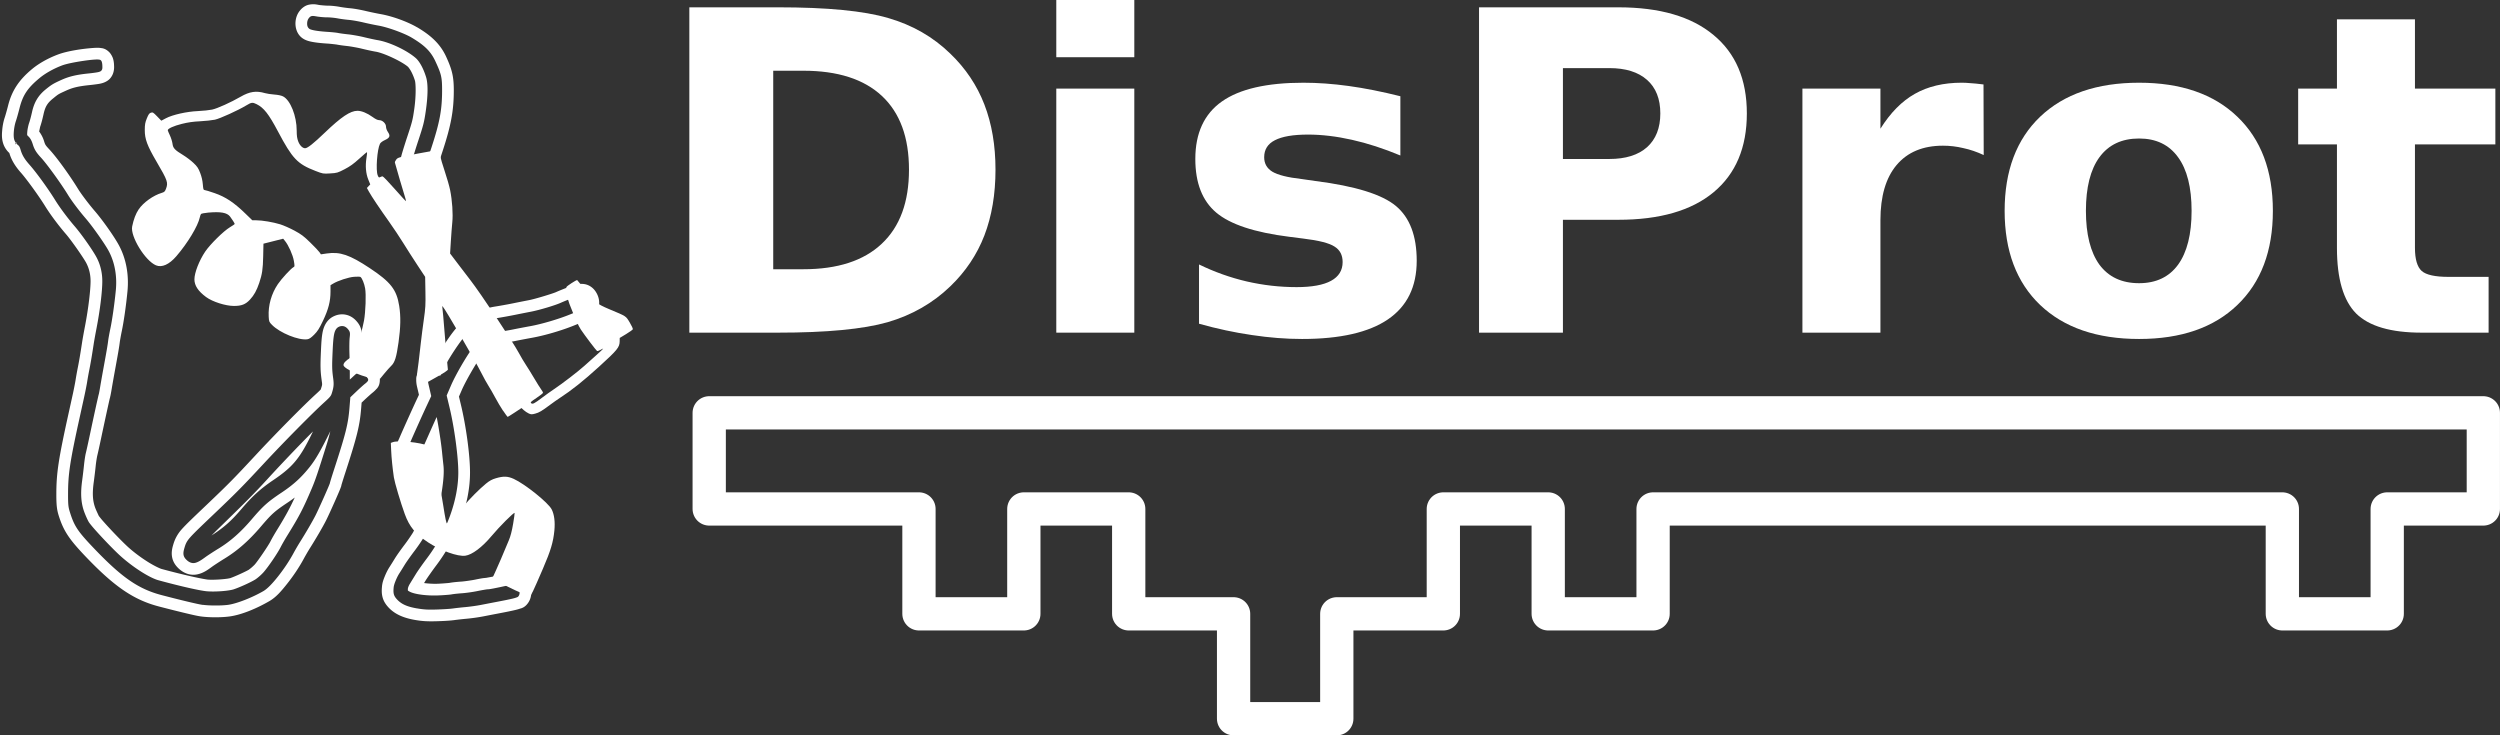 <?xml version="1.0" encoding="UTF-8" standalone="no"?>
<svg
   xmlns:osb="http://www.openswatchbook.org/uri/2009/osb"
   xmlns:dc="http://purl.org/dc/elements/1.1/"
   xmlns:cc="http://creativecommons.org/ns#"
   xmlns:rdf="http://www.w3.org/1999/02/22-rdf-syntax-ns#"
   xmlns:svg="http://www.w3.org/2000/svg"
   xmlns="http://www.w3.org/2000/svg"
   xmlns:xlink="http://www.w3.org/1999/xlink"
   id="svg3420"
   version="1.1"
   viewBox="0 0 110.584 32.528"
   height="32.528mm"
   width="110.584mm">
  <rect x="0" y="0" width="110.584" height="32.528" fill="#333333" stroke="none"/>
  <defs
     id="defs3414">
    <linearGradient
       gradientTransform="matrix(0.015,0,0,0.015,250.5,228.768)"
       osb:paint="solid"
       id="linearGradient2430">
      <stop
         id="stop2428"
         offset="0"
         style="stop-color:#ffffff;stop-opacity:1;" />
    </linearGradient>
    <linearGradient
       gradientUnits="userSpaceOnUse"
       y2="1301.484"
       x2="927.429"
       y1="1301.484"
       x1="644.141"
       id="linearGradient2432"
       xlink:href="#linearGradient2430" />
    <linearGradient
       y2="1301.484"
       x2="927.429"
       y1="1301.484"
       x1="644.141"
       gradientUnits="userSpaceOnUse"
       id="linearGradient4033"
       xlink:href="#linearGradient2430" />
    <linearGradient
       y2="1301.484"
       x2="927.429"
       y1="1301.484"
       x1="644.141"
       gradientUnits="userSpaceOnUse"
       id="linearGradient4035"
       xlink:href="#linearGradient2430" />
    <linearGradient
       y2="1301.484"
       x2="927.429"
       y1="1301.484"
       x1="644.141"
       gradientUnits="userSpaceOnUse"
       id="linearGradient4037"
       xlink:href="#linearGradient2430" />
    <linearGradient
       y2="1301.484"
       x2="927.429"
       y1="1301.484"
       x1="644.141"
       gradientUnits="userSpaceOnUse"
       id="linearGradient4039"
       xlink:href="#linearGradient2430" />
    <linearGradient
       y2="1301.484"
       x2="927.429"
       y1="1301.484"
       x1="644.141"
       gradientUnits="userSpaceOnUse"
       id="linearGradient4041"
       xlink:href="#linearGradient2430" />
    <linearGradient
       y2="1301.484"
       x2="927.429"
       y1="1301.484"
       x1="644.141"
       gradientUnits="userSpaceOnUse"
       id="linearGradient4043"
       xlink:href="#linearGradient2430" />
    <linearGradient
       y2="1301.484"
       x2="927.429"
       y1="1301.484"
       x1="644.141"
       gradientUnits="userSpaceOnUse"
       id="linearGradient4045"
       xlink:href="#linearGradient2430" />
  </defs>
  <g
     transform="translate(-46.761,-112.159)"
     id="layer1">
    <path
       style="fill:none;stroke:url(#linearGradient2430);stroke-width:1.472;stroke-linecap:butt;stroke-linejoin:round;stroke-miterlimit:4;stroke-dasharray:none;stroke-opacity:1"
       d="m 78.132,130.42 v 4.252 h 9.278 v 4.639 l 4.639,-5e-5 v -4.639 h 4.639 v 4.639 h 4.639 v 4.639 h 4.565 v -4.639 h 4.713 v -4.639 h 4.639 v 4.639 h 4.639 v -4.639 h 27.834 v 4.639 h 4.639 v -4.639 h 4.252 v -4.252 z"
       id="path2154-97" />
    <g
       id="text4136-3-2-7-42-4-8-91-36"
       style="font-style:normal;font-weight:normal;font-size:12px;line-height:0%;font-family:sans-serif;text-align:start;letter-spacing:0px;word-spacing:0px;text-anchor:start;fill:url(#linearGradient2432);fill-opacity:1;stroke:none;stroke-width:2.5;stroke-linecap:butt;stroke-linejoin:miter;stroke-miterlimit:4;stroke-dasharray:none;stroke-opacity:1"
       aria-label="DisProt"
       transform="matrix(0.282,0,0,0.282,-104.395,-247.504)">
      <path
         id="path1804"
         style="font-style:normal;font-variant:normal;font-weight:bold;font-stretch:normal;font-size:70.002px;line-height:1.25;font-family:'DejaVu Sans';-inkscape-font-specification:'DejaVu Sans Bold';fill:url(#linearGradient4033);fill-opacity:1;stroke:none;stroke-width:2.5;stroke-miterlimit:4;stroke-dasharray:none;stroke-opacity:1"
         d="m 657.3,1286.495 v 31.138 h 4.717 q 8.067,0 12.305,-3.999 4.273,-3.999 4.273,-11.621 0,-7.588 -4.238,-11.553 -4.238,-3.965 -12.339,-3.965 z m -13.159,-9.947 h 13.877 q 11.621,0 17.295,1.675 5.708,1.641 9.776,5.606 3.589,3.452 5.332,7.964 1.743,4.512 1.743,10.22 0,5.777 -1.743,10.322 -1.743,4.512 -5.332,7.964 -4.102,3.965 -9.844,5.64 -5.742,1.641 -17.227,1.641 H 644.141 Z" />
      <path
         id="path1806"
         style="font-style:normal;font-variant:normal;font-weight:bold;font-stretch:normal;font-size:70.002px;line-height:1.25;font-family:'DejaVu Sans';-inkscape-font-specification:'DejaVu Sans Bold';fill:url(#linearGradient4035);fill-opacity:1;stroke:none;stroke-width:2.5;stroke-miterlimit:4;stroke-dasharray:none;stroke-opacity:1"
         d="m 701.701,1289.298 h 12.237 v 38.282 h -12.237 z m 0,-14.903 h 12.237 v 9.981 h -12.237 z" />
      <path
         id="path1808"
         style="font-style:normal;font-variant:normal;font-weight:bold;font-stretch:normal;font-size:70.002px;line-height:1.25;font-family:'DejaVu Sans';-inkscape-font-specification:'DejaVu Sans Bold';fill:url(#linearGradient4037);fill-opacity:1;stroke:none;stroke-width:2.5;stroke-miterlimit:4;stroke-dasharray:none;stroke-opacity:1"
         d="m 755.672,1290.495 v 9.297 q -3.931,-1.641 -7.588,-2.461 -3.657,-0.82 -6.904,-0.82 -3.486,0 -5.195,0.889 -1.675,0.855 -1.675,2.666 0,1.47 1.265,2.256 1.299,0.786 4.614,1.162 l 2.153,0.308 q 9.4,1.196 12.647,3.931 3.247,2.734 3.247,8.579 0,6.118 -4.512,9.194 -4.512,3.076 -13.467,3.076 -3.794,0 -7.862,-0.615 -4.033,-0.581 -8.306,-1.777 v -9.297 q 3.657,1.777 7.486,2.666 3.862,0.889 7.827,0.889 3.589,0 5.401,-0.991 1.812,-0.991 1.812,-2.939 0,-1.641 -1.265,-2.427 -1.23,-0.82 -4.956,-1.265 l -2.153,-0.274 q -8.169,-1.025 -11.45,-3.794 -3.281,-2.769 -3.281,-8.408 0,-6.084 4.17,-9.024 4.17,-2.939 12.784,-2.939 3.384,0 7.11,0.513 3.726,0.513 8.101,1.607 z" />
      <path
         id="path1810"
         style="font-style:normal;font-variant:normal;font-weight:bold;font-stretch:normal;font-size:70.002px;line-height:1.25;font-family:'DejaVu Sans';-inkscape-font-specification:'DejaVu Sans Bold';fill:url(#linearGradient4039);fill-opacity:1;stroke:none;stroke-width:2.5;stroke-miterlimit:4;stroke-dasharray:none;stroke-opacity:1"
         d="m 768.011,1276.549 h 21.841 q 9.741,0 14.937,4.341 5.23,4.307 5.23,12.305 0,8.032 -5.23,12.373 -5.195,4.307 -14.937,4.307 h -8.682 v 17.706 H 768.011 Z m 13.159,9.536 v 14.253 h 7.28 q 3.828,0 5.913,-1.846 2.085,-1.88 2.085,-5.298 0,-3.418 -2.085,-5.264 -2.085,-1.846 -5.913,-1.846 z" />
      <path
         id="path1812"
         style="font-style:normal;font-variant:normal;font-weight:bold;font-stretch:normal;font-size:70.002px;line-height:1.25;font-family:'DejaVu Sans';-inkscape-font-specification:'DejaVu Sans Bold';fill:url(#linearGradient4041);fill-opacity:1;stroke:none;stroke-width:2.5;stroke-miterlimit:4;stroke-dasharray:none;stroke-opacity:1"
         d="m 847.173,1299.723 q -1.606,-0.752 -3.213,-1.094 -1.572,-0.376 -3.179,-0.376 -4.717,0 -7.28,3.042 -2.529,3.008 -2.529,8.648 v 17.637 h -12.237 v -38.282 h 12.237 v 6.289 q 2.358,-3.76 5.401,-5.469 3.076,-1.743 7.349,-1.743 0.615,0 1.333,0.068 0.718,0.034 2.085,0.205 z" />
      <path
         id="path1814"
         style="font-style:normal;font-variant:normal;font-weight:bold;font-stretch:normal;font-size:70.002px;line-height:1.25;font-family:'DejaVu Sans';-inkscape-font-specification:'DejaVu Sans Bold';fill:url(#linearGradient4043);fill-opacity:1;stroke:none;stroke-width:2.5;stroke-miterlimit:4;stroke-dasharray:none;stroke-opacity:1"
         d="m 871.544,1297.126 q -4.067,0 -6.221,2.939 -2.119,2.905 -2.119,8.408 0,5.503 2.119,8.443 2.153,2.905 6.221,2.905 3.999,0 6.118,-2.905 2.119,-2.939 2.119,-8.443 0,-5.503 -2.119,-8.408 -2.119,-2.939 -6.118,-2.939 z m 0,-8.75 q 9.878,0 15.415,5.332 5.571,5.332 5.571,14.766 0,9.434 -5.571,14.766 -5.537,5.332 -15.415,5.332 -9.912,0 -15.518,-5.332 -5.571,-5.332 -5.571,-14.766 0,-9.434 5.571,-14.766 5.606,-5.332 15.518,-5.332 z" />
      <path
         id="path1816"
         style="font-style:normal;font-variant:normal;font-weight:bold;font-stretch:normal;font-size:70.002px;line-height:1.25;font-family:'DejaVu Sans';-inkscape-font-specification:'DejaVu Sans Bold';fill:url(#linearGradient4045);fill-opacity:1;stroke:none;stroke-width:2.5;stroke-miterlimit:4;stroke-dasharray:none;stroke-opacity:1"
         d="m 914.816,1278.429 v 10.869 h 12.613 v 8.75 h -12.613 v 16.236 q 0,2.666 1.06,3.623 1.06,0.923 4.204,0.923 h 6.289 v 8.75 h -10.493 q -7.246,0 -10.288,-3.008 -3.008,-3.042 -3.008,-10.288 v -16.236 h -6.084 v -8.75 h 6.084 v -10.869 z" />
    </g>
    <g
       transform="translate(-7.799,-7.379)"
       id="g3321">
      <path
         style="fill:url(#linearGradient2430);stroke:none;stroke-width:0.756;stroke-miterlimit:4;stroke-dasharray:none"
         d="m 258.195,451.797 c -0.143,-7.1e-4 -0.296,0.008 -0.455,0.027 -0.492,0.061 -0.865,0.203 -1.279,0.521 -0.299,0.229 -0.51,0.506 -0.529,0.529 -0.54,0.667 -0.704,1.446 -0.725,2.02 -0.018,0.502 0.072,1.53 0.84,2.297 0.513,0.513 1.193,0.699 1.285,0.727 0.303,0.091 0.603,0.152 0.92,0.205 0.64,0.107 1.399,0.183 2.287,0.238 0.278,0.017 0.637,0.054 0.922,0.086 0.142,0.016 0.267,0.03 0.355,0.041 0.044,0.006 0.081,0.011 0.104,0.014 0.023,0.003 0.18,0.038 -0.039,-0.01 a 1.101,1.101 0 0 0 0.148,0.021 c 0.525,0.104 1.159,0.187 1.838,0.26 0.493,0.053 1.738,0.274 2.344,0.424 0.815,0.201 1.79,0.416 2.402,0.518 1.374,0.228 4.386,1.654 5.393,2.539 -9e-4,-8e-4 0.255,0.295 0.482,0.709 0.227,0.414 0.47,0.965 0.662,1.59 0.113,0.366 0.24,2.295 -0.127,4.82 -0.261,1.795 -0.326,2.035 -1.172,4.588 -0.27,0.815 -0.513,1.585 -0.695,2.186 -0.091,0.3 -0.168,0.556 -0.227,0.771 -0.029,0.105 -0.054,0.206 -0.078,0.312 0.044,-0.191 -0.078,0.244 -0.078,0.625 0,0.745 0.26,1.438 0.68,1.922 0.42,0.483 0.943,0.756 1.426,0.934 0.276,0.101 0.983,0.345 1.801,0.152 0.905,-0.213 1.462,-0.809 1.795,-1.322 0.556,-0.858 0.805,-1.746 1.291,-3.227 1.401,-4.271 1.867,-6.755 1.869,-10.129 0.002,-2.264 -0.271,-3.466 -1.299,-5.68 -0.924,-1.991 -2.397,-3.425 -4.742,-4.82 a 1.101,1.101 0 0 0 -0.115,-0.059 c -1.661,-0.964 -4.211,-1.868 -6.1,-2.193 -0.488,-0.084 -1.653,-0.325 -2.391,-0.5 -0.901,-0.213 -1.955,-0.41 -2.742,-0.477 -0.401,-0.034 -1.275,-0.153 -1.611,-0.217 -0.676,-0.129 -1.464,-0.209 -2.15,-0.209 -0.218,0 -1.075,-0.071 -1.32,-0.111 -0.173,-0.029 -0.335,-0.067 -0.572,-0.098 -0.119,-0.015 -0.253,-0.025 -0.396,-0.025 z m -0.215,1.963 c 0.235,-0.029 0.452,0.019 0.867,0.088 0.44,0.073 1.204,0.135 1.635,0.135 0.499,0 1.271,0.077 1.789,0.176 0.465,0.089 1.299,0.201 1.811,0.244 0.572,0.048 1.645,0.238 2.457,0.43 0.786,0.186 1.927,0.425 2.508,0.525 1.53,0.264 4.295,1.26 5.549,2.006 2.183,1.3 3.204,2.311 3.971,3.963 0.995,2.143 1.117,2.683 1.115,4.857 -0.002,3.21 -0.398,5.332 -1.771,9.521 -0.487,1.484 -0.759,2.292 -1.072,2.775 -0.156,0.242 -0.358,0.424 -0.605,0.482 -0.248,0.058 -0.467,-0.006 -0.68,-0.084 -0.455,-0.167 -0.826,-0.53 -0.826,-1.023 0,-0.102 0.013,-0.125 0.027,-0.189 0.015,-0.064 0.035,-0.14 0.06,-0.232 0.05,-0.185 0.121,-0.429 0.209,-0.719 0.175,-0.579 0.414,-1.34 0.68,-2.141 0.851,-2.569 0.984,-3.089 1.25,-4.92 0.388,-2.667 0.388,-4.615 0.062,-5.676 -0.458,-1.491 -1.116,-2.658 -1.723,-3.191 -1.476,-1.297 -4.388,-2.671 -6.359,-2.998 -0.487,-0.081 -1.482,-0.296 -2.252,-0.486 -0.74,-0.183 -1.941,-0.401 -2.607,-0.473 -0.703,-0.075 -1.465,-0.175 -1.781,-0.244 -0.197,-0.043 -0.982,-0.132 -1.633,-0.172 -0.843,-0.052 -1.553,-0.125 -2.09,-0.215 -0.268,-0.045 -0.492,-0.093 -0.676,-0.148 -0.184,-0.056 -0.324,-0.095 -0.467,-0.238 -0.238,-0.238 -0.283,-0.55 -0.271,-0.852 0.011,-0.301 0.089,-0.608 0.291,-0.857 0.056,-0.07 0.114,-0.142 0.203,-0.211 0.089,-0.069 0.213,-0.118 0.33,-0.133 z m -35.682,5.309 c -0.287,-0.011 -0.56,0.003 -0.844,0.023 -1.691,0.12 -4.252,0.476 -5.881,1.088 -1.593,0.598 -3.153,1.451 -4.354,2.451 -2.177,1.813 -3.363,3.606 -3.986,6.105 -0.169,0.676 -0.461,1.691 -0.537,1.914 -0.243,0.713 -0.377,1.455 -0.439,2.162 -0.057,0.651 -0.107,1.409 0.172,2.254 0.187,0.565 0.531,1.118 1.018,1.562 0.351,1.192 0.982,2.212 1.945,3.299 0.898,1.012 2.947,3.816 4.025,5.561 0.875,1.416 2.21,3.2 3.473,4.666 0.958,1.112 2.933,3.962 3.381,4.801 0.474,0.888 0.735,1.925 0.736,3.051 9.3e-4,1.439 -0.352,4.525 -0.92,7.471 -0.196,1.015 -0.406,2.172 -0.492,2.738 -0.285,1.882 -0.498,3.136 -0.705,4.164 -0.135,0.672 -0.3,1.584 -0.387,2.152 -0.052,0.341 -0.282,1.535 -0.469,2.383 -0.197,0.893 -0.513,2.33 -0.703,3.189 -1.675,7.587 -2.034,9.934 -2.039,13.432 -0.003,1.793 0.086,2.621 0.383,3.574 0.792,2.541 1.708,3.951 4.531,6.904 4.72,4.937 7.946,7.197 12.207,8.307 a 1.101,1.101 0 0 0 0.002,0 c 1.676,0.436 3.196,0.819 4.398,1.105 1.197,0.286 2.002,0.474 2.613,0.557 1.387,0.188 3.347,0.189 4.742,0.008 2.032,-0.264 4.585,-1.349 6.664,-2.553 1.176,-0.681 2.057,-1.737 3.02,-2.953 0.983,-1.242 1.965,-2.692 2.727,-4.105 0.264,-0.49 0.78,-1.378 1.041,-1.791 0.971,-1.538 2.13,-3.513 2.688,-4.619 0.342,-0.68 0.918,-1.946 1.443,-3.129 0.263,-0.592 0.508,-1.152 0.693,-1.588 0.092,-0.217 0.169,-0.402 0.232,-0.562 0.031,-0.079 0.062,-0.157 0.092,-0.242 0.012,-0.035 0.035,-0.103 0.057,-0.18 -0.057,0.204 -0.006,0.067 0.039,-0.119 0.006,-0.026 0.003,-0.049 0.008,-0.074 0.004,-0.015 0.004,-0.015 0.01,-0.035 0.029,-0.101 0.078,-0.268 0.141,-0.471 0.125,-0.405 0.302,-0.963 0.496,-1.559 1.982,-6.089 2.425,-7.892 2.656,-10.811 l 0.072,-0.904 0.43,-0.41 0.008,-0.006 c 0.272,-0.259 0.595,-0.553 0.855,-0.785 0.13,-0.116 0.245,-0.216 0.328,-0.289 0.083,-0.073 0.232,-0.187 0.102,-0.088 0.188,-0.143 0.368,-0.297 0.537,-0.469 0.074,-0.075 0.187,-0.195 0.299,-0.346 -0.178,0.24 0.04,0.034 0.221,-0.277 0.181,-0.311 0.247,-0.656 0.264,-1.061 a 1.101,1.101 0 0 0 0,-0.004 c 0.012,-0.298 -0.021,-0.571 -0.098,-0.805 -0.076,-0.234 -0.19,-0.419 -0.15,-0.34 -0.076,-0.153 -0.165,-0.287 -0.205,-0.344 -0.101,-0.144 -0.203,-0.26 -0.277,-0.344 -0.165,-0.185 -0.345,-0.361 -0.539,-0.535 -0.052,-0.046 -0.267,-0.277 -0.623,-0.508 -0.353,-0.23 -0.657,-0.306 -1.018,-0.365 -0.061,-0.01 -0.13,-0.008 -0.193,-0.016 -0.007,-0.43 -0.011,-0.886 -0.023,-1.258 -0.015,-0.446 -0.015,-0.988 -0.008,-1.443 0.007,-0.455 0.032,-0.895 0.031,-0.887 0.041,-0.369 0.125,-0.837 0.016,-1.449 -0.139,-0.773 -0.551,-1.267 -0.762,-1.518 -0.407,-0.484 -1.001,-0.945 -1.795,-1.121 -0.816,-0.181 -1.576,-0.004 -2.186,0.322 -1.031,0.552 -1.512,1.558 -1.711,2.521 -0.175,0.846 -0.23,1.802 -0.295,3.256 -0.11,2.454 -0.09,3.28 0.107,4.719 0.13,0.949 0.148,0.741 -0.139,1.658 -0.011,0.01 -0.243,0.259 -0.697,0.672 -2.155,1.957 -6.926,6.794 -10.201,10.32 -3.538,3.809 -4.453,4.739 -7.908,8.031 -2.419,2.305 -3.617,3.432 -4.398,4.307 -0.832,0.932 -1.196,1.828 -1.396,2.5 -0.166,0.557 -0.368,1.281 -0.213,2.137 0.174,0.958 0.746,1.607 1.221,2.023 0.731,0.642 1.791,1.128 3.033,0.855 0.998,-0.219 1.706,-0.743 2.479,-1.309 0.211,-0.154 1.253,-0.843 1.996,-1.297 2.22,-1.355 4.108,-3.031 6.084,-5.35 1.838,-2.157 2.291,-2.561 4.586,-4.09 0.382,-0.254 0.732,-0.512 1.08,-0.771 -0.773,1.664 -1.493,3.032 -2.865,5.25 -0.443,0.716 -0.935,1.558 -1.217,2.117 -0.348,0.69 -2.077,3.232 -2.6,3.82 -0.093,0.105 -0.337,0.335 -0.553,0.521 -0.216,0.187 -0.518,0.398 -0.396,0.324 -0.512,0.309 -2.391,1.173 -3.17,1.434 0.051,-0.017 -0.199,0.046 -0.486,0.086 -0.287,0.04 -0.655,0.08 -1.047,0.111 -0.783,0.062 -1.683,0.084 -2.197,0.037 -0.286,-0.026 -1.408,-0.231 -2.803,-0.547 -1.394,-0.316 -3.13,-0.744 -4.914,-1.232 -0.291,-0.08 -1.259,-0.535 -2.285,-1.18 -1.026,-0.645 -2.183,-1.485 -3.17,-2.361 -0.631,-0.56 -1.889,-1.826 -2.969,-2.98 -0.54,-0.578 -1.049,-1.137 -1.434,-1.58 -0.183,-0.211 -0.35,-0.421 -0.471,-0.574 -0.058,-0.074 -0.104,-0.133 -0.137,-0.176 0.011,0.011 -0.462,-0.964 -0.619,-1.408 -0.386,-1.094 -0.492,-2.27 -0.23,-4.184 0.113,-0.827 0.259,-2.035 0.334,-2.779 0.029,-0.288 0.081,-0.667 0.131,-0.986 0.05,-0.319 0.118,-0.652 0.105,-0.604 0.133,-0.522 0.405,-1.772 0.674,-3.043 0.359,-1.698 0.72,-3.374 0.998,-4.643 0.139,-0.634 0.256,-1.167 0.342,-1.545 0.043,-0.19 0.079,-0.341 0.102,-0.436 -0.007,0.028 0.013,-0.039 0.025,-0.078 0.003,-0.01 -0.009,0.048 0.023,-0.082 0.004,-0.016 0.021,-0.101 0.021,-0.102 0,0 -4.2e-4,-0.024 0,-0.031 0.004,-0.019 0.036,-0.125 0.033,-0.113 0.022,-0.104 0.044,-0.218 0.068,-0.344 0.048,-0.253 0.103,-0.56 0.156,-0.883 0.095,-0.578 0.319,-1.845 0.486,-2.758 0.574,-3.122 0.767,-4.227 0.859,-5.027 0.008,-0.073 0.183,-1.109 0.324,-1.771 0.349,-1.636 0.724,-4.306 0.953,-6.658 0.268,-2.748 -0.202,-5.444 -1.443,-7.73 -0.838,-1.542 -2.784,-4.263 -4.018,-5.691 -1.066,-1.234 -2.317,-2.917 -2.795,-3.699 -1.244,-2.038 -3.463,-5.162 -4.758,-6.553 -0.694,-0.746 -0.717,-0.786 -0.926,-1.465 -0.165,-0.534 -0.44,-1.06 -0.801,-1.555 0.051,-0.248 0.175,-0.804 0.156,-0.75 0.204,-0.58 0.408,-1.366 0.561,-2.064 0.293,-1.343 0.655,-1.929 1.602,-2.695 0.946,-0.766 0.849,-0.704 2.154,-1.303 1.102,-0.505 2.023,-0.736 3.992,-0.938 0.379,-0.039 0.76,-0.086 1.09,-0.133 0.295,-0.042 0.565,-0.071 0.928,-0.174 0.065,-0.018 0.343,-0.093 0.633,-0.244 0.429,-0.224 0.781,-0.508 1.074,-1.059 0.398,-0.748 0.315,-1.549 0.314,-1.602 -0.004,-0.285 -0.03,-0.566 -0.084,-0.844 -0.025,-0.13 -0.066,-0.303 -0.133,-0.49 0.014,0.04 -0.2,-0.557 -0.59,-0.947 -0.265,-0.265 -0.554,-0.46 -0.84,-0.564 -0.286,-0.105 -0.534,-0.121 -0.443,-0.104 -0.217,-0.042 -0.409,-0.054 -0.537,-0.059 z m -0.072,1.951 c 0.087,0.003 0.164,0.009 0.24,0.023 0.076,0.015 0.156,0.016 0.273,0.133 0.088,0.089 0.107,0.154 0.131,0.221 0.024,0.067 0.042,0.136 0.057,0.211 0.029,0.149 0.044,0.32 0.047,0.496 0.004,0.268 0.027,0.443 -0.088,0.658 -0.058,0.108 -0.161,0.197 -0.252,0.244 -0.091,0.048 -0.172,0.07 -0.262,0.096 -0.153,0.043 -0.372,0.079 -0.672,0.121 -0.3,0.043 -0.659,0.087 -1.012,0.123 -2.074,0.212 -3.309,0.51 -4.607,1.105 a 0.342,0.342 0 0 1 -0.004,0 c -1.328,0.609 -1.595,0.772 -2.568,1.561 -1.226,0.993 -1.918,2.14 -2.279,3.793 -0.137,0.628 -0.349,1.429 -0.492,1.836 -0.114,0.324 -0.256,0.986 -0.291,1.375 -0.034,0.378 -0.033,0.554 -0.019,0.605 0.014,0.051 0.041,0.086 0.221,0.256 0.315,0.299 0.538,0.737 0.709,1.291 0.265,0.861 0.583,1.382 1.361,2.219 1.008,1.082 3.369,4.352 4.521,6.24 0.6,0.983 1.847,2.642 2.982,3.957 1.063,1.231 3.123,4.139 3.779,5.348 1.032,1.899 1.453,4.205 1.219,6.609 -0.223,2.286 -0.604,4.957 -0.92,6.439 -0.153,0.719 -0.317,1.628 -0.355,1.957 -0.079,0.686 -0.267,1.779 -0.84,4.896 -0.17,0.925 -0.392,2.186 -0.492,2.793 -0.051,0.309 -0.104,0.605 -0.148,0.838 -0.022,0.116 -0.042,0.216 -0.059,0.295 -0.017,0.079 -0.021,0.113 -0.051,0.193 0.018,-0.049 -0.014,0.057 -0.041,0.168 -0.027,0.111 -0.061,0.266 -0.105,0.459 -0.088,0.386 -0.21,0.923 -0.35,1.561 -0.279,1.275 -0.64,2.954 -1,4.656 -0.266,1.26 -0.557,2.575 -0.656,2.965 -0.08,0.313 -0.216,1.196 -0.285,1.877 -0.071,0.702 -0.216,1.915 -0.324,2.711 -0.287,2.104 -0.183,3.667 0.322,5.098 0.217,0.613 0.597,1.454 0.797,1.787 0.082,0.136 0.387,0.527 0.795,0.998 0.408,0.471 0.929,1.043 1.482,1.635 1.106,1.183 2.352,2.445 3.098,3.107 2.16,1.918 4.816,3.576 6.236,3.965 3.623,0.991 6.931,1.738 8.057,1.84 1.424,0.129 3.718,-0.056 4.525,-0.326 1.02,-0.341 2.762,-1.135 3.561,-1.617 0.336,-0.203 1.01,-0.778 1.398,-1.215 0.798,-0.898 2.345,-3.173 2.883,-4.238 0.216,-0.427 0.715,-1.297 1.133,-1.973 1.968,-3.181 2.6,-4.392 4.045,-7.787 0.607,-1.427 1.028,-2.673 2.533,-7.492 0.218,-0.698 0.396,-1.396 0.566,-2.062 -0.029,0.059 -0.048,0.09 -0.078,0.15 -1.51,3.055 -2.364,4.541 -3.309,5.74 -1.403,1.782 -2.735,3.008 -4.711,4.324 -2.346,1.564 -3.114,2.246 -4.99,4.447 -1.883,2.209 -3.58,3.707 -5.615,4.949 -0.788,0.481 -1.768,1.12 -2.135,1.389 -0.744,0.545 -1.249,0.868 -1.742,0.977 -0.493,0.109 -0.945,-0.08 -1.326,-0.414 -0.301,-0.264 -0.524,-0.549 -0.59,-0.908 -0.066,-0.36 0.011,-0.732 0.16,-1.232 0.18,-0.605 0.32,-1.01 0.986,-1.756 0.666,-0.746 1.869,-1.887 4.289,-4.193 3.464,-3.3 4.447,-4.299 7.992,-8.115 3.237,-3.484 8.057,-8.364 10.082,-10.203 0.497,-0.451 0.778,-0.724 0.941,-0.93 0.164,-0.205 0.222,-0.338 0.305,-0.604 0.316,-1.01 0.354,-1.461 0.211,-2.506 -0.189,-1.376 -0.2,-1.935 -0.092,-4.367 0.064,-1.432 0.13,-2.335 0.258,-2.951 0.128,-0.616 0.362,-1.004 0.719,-1.195 0.266,-0.142 0.563,-0.199 0.844,-0.137 0.28,0.062 0.524,0.235 0.725,0.473 0.156,0.185 0.291,0.364 0.334,0.605 0.043,0.242 0.011,0.478 -0.035,0.889 -0.046,0.415 -0.066,1.633 -0.033,2.613 0.033,0.999 0.061,2.547 0.061,3.457 v 0.875 l 0.25,-0.225 c 0.628,-0.565 0.868,-0.856 1.244,-0.98 0.188,-0.062 0.425,-0.01 0.566,0.082 0.142,0.092 0.243,0.197 0.385,0.324 0.15,0.134 0.281,0.269 0.385,0.385 0.052,0.058 0.097,0.11 0.135,0.164 0.019,0.027 0.036,0.055 0.055,0.092 0.018,0.037 0.05,0.076 0.045,0.197 -0.008,0.184 -0.063,0.207 -0.1,0.256 -0.036,0.049 -0.076,0.093 -0.121,0.139 -0.09,0.091 -0.204,0.187 -0.328,0.281 -0.176,0.133 -0.866,0.75 -1.451,1.307 l -0.977,0.93 -0.133,1.648 c -0.222,2.799 -0.592,4.297 -2.566,10.363 -0.197,0.604 -0.375,1.166 -0.504,1.584 -0.065,0.209 -0.117,0.384 -0.152,0.506 -0.018,0.061 -0.031,0.109 -0.039,0.141 -0.004,0.016 -0.005,0.028 -0.006,0.031 -7.8e-4,0.004 0.002,0.019 0.002,-0.047 0,0.088 -0.011,0.094 -0.018,0.117 -0.006,0.023 -0.011,0.043 -0.019,0.066 -0.016,0.046 -0.038,0.1 -0.065,0.166 -0.052,0.132 -0.124,0.308 -0.213,0.518 -0.178,0.419 -0.42,0.972 -0.68,1.557 -0.52,1.169 -1.108,2.457 -1.404,3.045 -0.481,0.954 -1.654,2.968 -2.594,4.455 -0.307,0.485 -0.812,1.352 -1.109,1.904 -0.692,1.284 -1.627,2.666 -2.541,3.822 -0.914,1.156 -1.778,2.078 -2.467,2.477 -1.875,1.086 -4.48,2.114 -5.938,2.303 -1.082,0.14 -3.046,0.138 -4.146,-0.006 a 0.342,0.342 0 0 1 -0.082,0 c -0.398,-0.054 -1.24,-0.238 -2.424,-0.52 -1.184,-0.282 -2.692,-0.66 -4.357,-1.094 -3.894,-1.014 -6.664,-2.928 -11.291,-7.768 -2.778,-2.906 -3.334,-3.747 -4.078,-6.135 -0.254,-0.814 -0.296,-1.238 -0.293,-2.992 0.005,-3.374 0.323,-5.451 1.992,-13.016 0.19,-0.86 0.504,-2.295 0.701,-3.189 0.195,-0.887 0.421,-2.033 0.494,-2.508 0.078,-0.508 0.243,-1.425 0.371,-2.061 0.216,-1.075 0.433,-2.362 0.721,-4.26 0.072,-0.479 0.286,-1.663 0.479,-2.66 0.586,-3.038 0.958,-6.118 0.957,-7.844 -0.002,-1.425 -0.334,-2.782 -0.967,-3.967 -0.637,-1.192 -2.502,-3.85 -3.625,-5.154 -1.192,-1.384 -2.503,-3.143 -3.293,-4.42 -1.158,-1.874 -3.147,-4.613 -4.225,-5.828 -0.871,-0.982 -1.266,-1.637 -1.537,-2.57 -0.13,-0.449 -0.254,-0.636 -0.414,-0.75 -0.103,-0.073 -0.185,-0.173 -0.268,-0.27 -0.063,0.06 -0.117,0.111 -0.17,0.162 0.013,-0.129 0.033,-0.316 0.033,-0.316 l 0.008,0.002 c -0.091,-0.136 -0.17,-0.282 -0.221,-0.436 -0.129,-0.39 -0.132,-0.902 -0.082,-1.473 0.05,-0.57 0.165,-1.182 0.342,-1.701 0.132,-0.388 0.404,-1.342 0.586,-2.074 0.554,-2.222 1.334,-3.402 3.342,-5.074 0.964,-0.803 2.39,-1.602 3.789,-2.127 0.733,-0.275 2.181,-0.556 3.525,-0.756 0.672,-0.1 1.312,-0.176 1.809,-0.211 0.248,-0.018 0.46,-0.026 0.633,-0.019 z m -13.723,13.871 c 0.038,0.056 0.085,0.101 0.129,0.152 0.039,-0.037 0.105,-0.102 0.105,-0.102 z m 94.428,23.574 c -0.878,0.001 -1.501,0.288 -2.174,0.545 -0.744,0.284 -1.594,0.626 -2.078,0.846 -0.458,0.208 -3.382,1.12 -4.521,1.338 -0.723,0.139 -1.949,0.382 -2.756,0.547 -0.738,0.151 -2.056,0.388 -2.805,0.506 -2.339,0.369 -4.101,1.238 -5.854,2.877 -0.899,0.841 -1.755,2.047 -2.646,3.398 -0.701,1.063 -1.328,2.154 -1.848,3.176 -0.602,0.058 -1.394,0.263 -2.043,0.912 0.046,-0.046 -0.327,0.298 -0.551,0.73 -0.271,0.525 -0.307,0.988 -0.287,1.389 0.029,0.581 0.151,0.976 0.305,1.643 l 0.143,0.615 -0.41,0.877 c -0.8,1.712 -2.152,4.715 -2.893,6.43 -0.19,0.439 -0.389,0.804 -0.494,1.4 -0.08,0.453 -0.079,0.913 0.16,1.479 0.19,0.449 0.517,0.794 0.521,0.799 0.519,0.573 1.163,0.889 1.715,1.049 a 1.101,1.101 0 0 0 0,0.002 c 0.281,0.081 0.659,0.154 1.08,0.133 0.398,-0.02 1.19,-0.171 1.785,-0.807 0.26,-0.278 0.49,-0.718 0.369,-0.506 0.05,-0.087 0.093,-0.168 0.135,-0.25 0.009,-0.018 0.02,-0.046 0.029,-0.065 0.054,0.527 0.111,1.085 0.154,1.467 0.082,0.719 0.028,1.995 -0.297,4.047 -0.215,1.356 -0.911,3.363 -1.674,4.746 -0.448,0.812 -0.952,1.75 -1.188,2.215 0.067,-0.132 -0.024,0.036 -0.105,0.162 -0.081,0.126 -0.194,0.297 -0.322,0.488 -0.257,0.383 -0.582,0.851 -0.865,1.225 -0.67,0.885 -1.379,1.869 -1.768,2.51 -0.245,0.404 -0.641,1.037 -0.828,1.324 -0.325,0.5 -0.584,1.036 -0.797,1.559 -0.196,0.482 -0.415,1.027 -0.475,1.725 -0.045,0.525 -0.083,1.133 0.104,1.812 0.201,0.735 0.614,1.272 0.969,1.656 1.09,1.18 2.592,1.782 4.436,2.102 1.228,0.213 2.138,0.263 3.715,0.213 1.077,-0.034 2.186,-0.09 2.908,-0.195 0.306,-0.045 1.293,-0.157 1.979,-0.219 0.842,-0.076 1.971,-0.232 2.764,-0.387 0.656,-0.128 1.795,-0.349 2.518,-0.486 1.333,-0.254 2.213,-0.431 2.846,-0.584 0.311,-0.075 0.58,-0.146 0.857,-0.248 -0.065,0.024 0.18,-0.017 0.502,-0.191 0.322,-0.175 0.622,-0.476 0.867,-0.863 0.615,-0.97 0.469,-2.039 0.334,-2.566 -0.059,-0.232 -0.143,-0.638 -0.418,-1.076 -0.275,-0.438 -0.761,-0.854 -1.381,-1.092 -0.498,-0.191 -1.145,-0.165 -0.975,-0.166 -0.168,10e-4 -0.318,0.015 -0.453,0.029 -0.277,0.03 -0.567,0.077 -0.863,0.143 -1.15,0.253 -1.968,0.414 -2.484,0.51 -0.258,0.048 -0.438,0.08 -0.559,0.102 -0.06,0.011 -0.094,0.016 -0.162,0.031 -0.009,0.002 -0.027,0.006 -0.041,0.01 -0.026,0.002 -0.046,0.005 -0.07,0.008 -0.008,-0.002 -0.015,-10e-4 -0.033,0.004 -0.222,0.024 -0.466,0.044 -0.646,0.074 -0.348,0.058 -0.756,0.135 -1.166,0.221 -0.609,0.126 -1.832,0.296 -2.277,0.326 -0.723,0.049 -1.487,0.119 -2.066,0.229 0.166,-0.032 0.052,-0.007 0.019,-0.004 -0.033,0.003 -0.082,0.008 -0.145,0.014 -0.124,0.012 -0.297,0.027 -0.496,0.043 -0.398,0.032 -0.901,0.067 -1.322,0.082 -0.776,0.028 -1.579,-0.034 -2.236,-0.117 0.11,-0.18 0.199,-0.329 0.297,-0.488 0.194,-0.316 1.077,-1.585 1.734,-2.457 a 1.101,1.101 0 0 0 0.004,-0.006 c 3.502,-4.637 5.645,-10.367 5.635,-15.547 a 1.101,1.101 0 0 0 0,-0.002 c -0.006,-2.941 -0.68,-7.77 -1.516,-11.246 l -0.332,-1.379 0.463,-1.07 a 1.101,1.101 0 0 0 0.004,-0.01 c 0.611,-1.416 2.306,-4.389 3.43,-5.963 0.782,-1.096 1.622,-1.61 3.096,-1.826 0.754,-0.111 1.801,-0.292 2.475,-0.43 0.549,-0.113 1.855,-0.361 2.822,-0.537 2.069,-0.376 4.874,-1.203 6.91,-2.029 0.538,-0.218 1.284,-0.51 1.506,-0.59 0.705,-0.256 1.562,-0.651 2.158,-1.508 0.737,-1.059 0.665,-2.271 0.141,-3.25 -0.119,-0.223 -0.376,-0.667 -0.842,-1.027 -0.555,-0.429 -1.128,-0.577 -1.723,-0.576 a 1.101,1.101 0 0 0 -0.002,0 z m 0.004,1.951 c 0.19,-1.1e-4 0.384,0.056 0.529,0.168 0.145,0.112 0.235,0.253 0.314,0.402 v 0.002 c 0.211,0.395 0.221,0.863 -0.023,1.213 -0.245,0.351 -0.657,0.585 -1.221,0.789 -0.298,0.108 -1.015,0.388 -1.574,0.615 -1.866,0.757 -4.664,1.579 -6.527,1.918 -0.981,0.178 -2.276,0.426 -2.865,0.547 -0.608,0.125 -1.661,0.307 -2.365,0.41 -1.896,0.278 -3.343,1.143 -4.398,2.621 -1.243,1.742 -2.915,4.653 -3.637,6.326 l -0.723,1.676 0.484,2.012 c 0.792,3.294 1.453,8.172 1.459,10.795 0.01,4.621 -1.978,10.052 -5.238,14.369 -0.694,0.919 -1.537,2.118 -1.844,2.619 -0.325,0.53 -0.773,1.26 -0.992,1.619 -0.25,0.409 -0.35,0.725 -0.35,0.932 0,0.201 0.011,0.215 0.016,0.221 0.005,0.006 0.106,0.085 0.367,0.215 0.781,0.388 2.664,0.661 4.631,0.59 0.923,-0.034 1.989,-0.119 2.236,-0.166 0.37,-0.07 1.163,-0.155 1.836,-0.201 0.632,-0.043 1.802,-0.211 2.543,-0.365 0.385,-0.08 0.772,-0.152 1.09,-0.205 0.318,-0.053 0.53,-0.088 0.701,-0.088 0.186,0 1.064,-0.155 3.393,-0.668 0.23,-0.051 0.458,-0.088 0.65,-0.109 0.096,-0.011 0.182,-0.017 0.262,-0.018 0.079,-8.6e-4 0.134,-0.011 0.26,0.037 0.379,0.146 0.522,0.491 0.609,0.83 0.087,0.339 0.115,0.71 -0.092,1.037 -0.12,0.19 -0.244,0.21 -0.4,0.268 -0.156,0.058 -0.358,0.116 -0.639,0.184 -0.562,0.136 -1.429,0.31 -2.752,0.562 -0.728,0.139 -1.864,0.359 -2.525,0.488 -0.683,0.133 -1.816,0.292 -2.562,0.359 -0.722,0.064 -1.677,0.172 -2.09,0.232 -0.48,0.07 -1.652,0.141 -2.688,0.174 -1.499,0.048 -2.164,0.009 -3.268,-0.18 a 0.342,0.342 0 0 1 -0.051,-0.004 c -1.643,-0.285 -2.594,-0.7 -3.336,-1.504 -0.25,-0.271 -0.432,-0.527 -0.52,-0.846 -0.087,-0.318 -0.082,-0.659 -0.041,-1.131 0.028,-0.325 0.162,-0.724 0.338,-1.156 0.176,-0.433 0.397,-0.882 0.625,-1.232 0.211,-0.325 0.6,-0.948 0.859,-1.375 0.282,-0.465 1.011,-1.495 1.654,-2.344 0.629,-0.83 1.322,-1.862 1.479,-2.172 0.2,-0.396 0.716,-1.355 1.156,-2.152 0.892,-1.616 1.629,-3.718 1.893,-5.385 0.337,-2.131 0.426,-3.538 0.309,-4.572 -0.065,-0.574 -0.172,-1.58 -0.236,-2.244 -0.1,-1.03 -0.337,-2.677 -0.572,-4.078 -0.114,-0.679 -0.226,-1.288 -0.322,-1.756 -0.048,0.103 -0.071,0.15 -0.129,0.275 -0.347,0.76 -0.872,1.931 -1.59,3.557 -0.272,0.615 -0.536,1.193 -0.744,1.631 -0.104,0.219 -0.193,0.401 -0.264,0.539 -0.036,0.069 -0.066,0.128 -0.094,0.176 -0.027,0.048 -0.032,0.068 -0.1,0.141 -0.136,0.145 -0.306,0.184 -0.455,0.191 -0.149,0.008 -0.296,-0.017 -0.443,-0.059 -0.294,-0.084 -0.589,-0.237 -0.811,-0.484 -0.056,-0.062 -0.125,-0.133 -0.174,-0.25 -0.049,-0.117 -0.055,-0.259 -0.033,-0.381 0.043,-0.243 0.156,-0.485 0.363,-0.965 0.727,-1.683 2.081,-4.697 2.867,-6.379 l 0.697,-1.484 -0.293,-1.271 c -0.16,-0.691 -0.244,-1.025 -0.258,-1.299 -0.007,-0.137 0.012,-0.28 0.072,-0.398 0.061,-0.118 0.137,-0.186 0.197,-0.246 0.291,-0.291 0.691,-0.365 1.068,-0.365 0.189,2.1e-4 0.373,0.023 0.545,0.086 0.056,0.02 0.09,0.091 0.145,0.123 0.059,-0.113 0.101,-0.178 0.227,-0.461 0.474,-1.062 1.298,-2.479 2.154,-3.777 0.856,-1.298 1.725,-2.462 2.352,-3.049 1.574,-1.473 2.736,-2.043 4.824,-2.373 0.796,-0.126 2.104,-0.363 2.891,-0.523 0.796,-0.162 2.024,-0.405 2.732,-0.541 1.406,-0.269 4.032,-1.058 4.959,-1.479 0.384,-0.174 1.255,-0.528 1.969,-0.801 0.69,-0.264 1.103,-0.412 1.482,-0.412 z m -23.605,13.416 c 9e-4,0.011 3.5e-4,0.013 0.002,0.025 0.004,0.028 0.019,0.063 0.027,0.096 0.001,-0.021 -0.029,-0.109 -0.029,-0.121 z m -55.102,3.646 c 1.3e-4,0.003 0.002,0.035 0.002,0.035 0,0 -0.01,-0.006 -0.01,-0.006 0.004,-0.015 0.004,-0.015 0.008,-0.029 z m 33.904,5.623 c -0.5,0.494 -1.045,1.04 -1.754,1.768 -1.755,1.802 -3.981,4.149 -5.857,6.197 -2.127,2.322 -3.58,3.789 -8.049,8.135 -0.641,0.624 -0.848,0.841 -1.283,1.271 1.963,-1.259 3.213,-2.32 5.025,-4.449 1.816,-2.133 3.192,-3.38 5.316,-4.816 3.1,-2.096 4.295,-3.488 6.123,-7.131 0.187,-0.373 0.32,-0.651 0.479,-0.975 z"
         transform="scale(0.265)"
         id="path2038-9-6" />
      <path
         style="fill:url(#linearGradient2430);fill-opacity:1;stroke-width:0.032"
         d="m 77.684,145.796 c -0.382,-0.156 -1.146,-0.537 -1.25,-0.624 l -0.087,-0.073 0.145,-0.318 c 0.133,-0.29 0.274,-0.621 0.577,-1.347 0.076,-0.182 0.134,-0.408 0.189,-0.729 0.043,-0.255 0.073,-0.471 0.065,-0.478 -0.034,-0.034 -0.674,0.607 -1.021,1.022 -0.415,0.496 -0.859,0.829 -1.16,0.87 -0.336,0.045 -1.088,-0.225 -1.643,-0.589 -0.562,-0.37 -0.829,-0.692 -1.034,-1.253 -0.174,-0.473 -0.451,-1.407 -0.482,-1.62 -0.063,-0.438 -0.105,-0.857 -0.12,-1.186 l -0.015,-0.342 0.085,-0.032 c 0.237,-0.09 1.214,0.007 1.552,0.154 0.132,0.057 0.152,0.079 0.17,0.186 0.011,0.067 0.048,0.254 0.081,0.415 0.034,0.162 0.061,0.349 0.061,0.416 0,0.067 0.036,0.229 0.081,0.359 0.128,0.376 0.196,0.675 0.286,1.256 0.09,0.582 0.138,0.812 0.171,0.812 0.035,0 0.488,-0.477 0.726,-0.764 0.266,-0.321 0.709,-0.766 0.998,-1.002 0.155,-0.126 0.264,-0.186 0.43,-0.235 0.341,-0.101 0.53,-0.094 0.796,0.027 0.504,0.231 1.525,1.051 1.677,1.348 0.115,0.224 0.157,0.553 0.12,0.937 -0.05,0.514 -0.162,0.889 -0.507,1.688 -0.441,1.024 -0.535,1.219 -0.581,1.216 -0.022,0 -0.162,-0.052 -0.311,-0.113 z m -0.872,-8.088 c -0.1,-0.15 -0.255,-0.411 -0.345,-0.581 -0.09,-0.17 -0.226,-0.406 -0.301,-0.524 -0.075,-0.118 -0.216,-0.372 -0.312,-0.564 -0.277,-0.553 -1.599,-2.827 -1.713,-2.948 -0.019,-0.02 -0.023,0.003 -0.012,0.064 0.01,0.053 0.055,0.554 0.099,1.115 0.044,0.561 0.095,1.142 0.112,1.292 0.018,0.15 0.032,0.296 0.032,0.323 0,0.032 -0.162,0.142 -0.433,0.294 l -0.433,0.244 -0.236,-0.038 c -0.13,-0.021 -0.249,-0.054 -0.265,-0.073 -0.017,-0.021 -0.018,-0.106 -5.82e-4,-0.211 0.033,-0.202 0.103,-0.777 0.173,-1.417 0.027,-0.245 0.086,-0.703 0.131,-1.018 0.072,-0.502 0.081,-0.652 0.07,-1.226 l -0.012,-0.655 -0.347,-0.526 c -0.191,-0.289 -0.47,-0.726 -0.622,-0.972 -0.151,-0.245 -0.433,-0.668 -0.626,-0.94 -0.429,-0.602 -0.767,-1.107 -0.89,-1.328 l -0.092,-0.166 0.074,-0.079 0.074,-0.079 -0.088,-0.218 c -0.107,-0.264 -0.135,-0.608 -0.079,-0.954 0.021,-0.132 0.033,-0.246 0.025,-0.254 -0.007,-0.007 -0.163,0.123 -0.345,0.289 -0.254,0.231 -0.407,0.341 -0.65,0.467 -0.304,0.157 -0.333,0.166 -0.635,0.184 -0.314,0.019 -0.318,0.018 -0.653,-0.111 -0.8,-0.309 -1.019,-0.541 -1.659,-1.75 -0.407,-0.768 -0.625,-1.046 -0.946,-1.204 -0.18,-0.088 -0.222,-0.083 -0.461,0.061 -0.36,0.217 -1.156,0.579 -1.38,0.627 -0.123,0.026 -0.416,0.058 -0.653,0.07 -0.312,0.015 -0.535,0.047 -0.812,0.116 -0.352,0.087 -0.621,0.208 -0.621,0.28 0,0.016 0.042,0.118 0.094,0.227 0.052,0.109 0.103,0.274 0.115,0.366 0.025,0.202 0.099,0.281 0.476,0.51 0.14,0.085 0.344,0.24 0.453,0.344 0.167,0.159 0.214,0.229 0.296,0.441 0.064,0.167 0.104,0.338 0.117,0.505 0.016,0.211 0.029,0.253 0.075,0.253 0.03,0 0.232,0.061 0.449,0.137 0.479,0.166 0.85,0.411 1.343,0.889 l 0.323,0.312 h 0.176 c 0.259,0 0.743,0.082 1.052,0.177 0.149,0.046 0.433,0.171 0.632,0.278 0.307,0.166 0.412,0.245 0.705,0.531 0.189,0.185 0.372,0.377 0.406,0.428 l 0.063,0.092 0.259,-0.038 c 0.587,-0.086 1.015,0.06 1.904,0.65 0.924,0.613 1.185,0.948 1.299,1.666 0.074,0.468 0.065,0.946 -0.029,1.615 -0.093,0.66 -0.164,0.887 -0.323,1.039 -0.062,0.059 -0.198,0.211 -0.302,0.338 l -0.19,0.231 h -0.165 c -0.434,0 -1.455,-0.423 -1.455,-0.603 0,-0.09 0.094,-0.19 0.318,-0.336 l 0.219,-0.143 0.054,-0.247 c 0.03,-0.136 0.102,-0.407 0.161,-0.603 0.059,-0.196 0.129,-0.483 0.156,-0.637 0.071,-0.401 0.097,-1.154 0.05,-1.424 -0.037,-0.215 -0.135,-0.455 -0.206,-0.507 -0.02,-0.014 -0.146,-0.018 -0.281,-0.007 -0.25,0.019 -0.717,0.172 -0.941,0.309 l -0.104,0.063 v 0.284 c 0,0.428 -0.093,0.787 -0.333,1.29 -0.168,0.351 -0.238,0.461 -0.39,0.614 -0.135,0.135 -0.216,0.191 -0.297,0.203 -0.386,0.058 -1.217,-0.279 -1.567,-0.635 -0.128,-0.13 -0.135,-0.148 -0.147,-0.36 -0.028,-0.499 0.117,-1.016 0.405,-1.443 0.159,-0.236 0.577,-0.69 0.687,-0.748 0.06,-0.031 0.061,-0.044 0.021,-0.282 -0.043,-0.258 -0.238,-0.695 -0.396,-0.886 l -0.077,-0.094 -0.436,0.11 -0.436,0.11 -0.012,0.557 c -0.012,0.57 -0.045,0.793 -0.175,1.179 -0.113,0.334 -0.228,0.542 -0.408,0.737 -0.195,0.211 -0.374,0.282 -0.712,0.281 -0.371,0 -0.95,-0.186 -1.231,-0.394 -0.352,-0.26 -0.516,-0.509 -0.516,-0.782 0,-0.291 0.211,-0.833 0.477,-1.228 0.219,-0.324 0.812,-0.908 1.091,-1.075 0.118,-0.07 0.215,-0.137 0.214,-0.148 -0.001,-0.028 -0.129,-0.23 -0.208,-0.33 -0.136,-0.171 -0.412,-0.22 -0.96,-0.172 -0.161,0.014 -0.307,0.043 -0.323,0.063 -0.016,0.02 -0.04,0.087 -0.053,0.148 -0.082,0.384 -0.537,1.138 -1.038,1.719 -0.317,0.368 -0.64,0.512 -0.901,0.402 -0.478,-0.2 -1.142,-1.283 -1.053,-1.719 0.063,-0.311 0.16,-0.566 0.286,-0.753 0.205,-0.304 0.645,-0.62 1.024,-0.733 0.113,-0.034 0.14,-0.06 0.183,-0.172 0.108,-0.282 0.079,-0.366 -0.417,-1.213 -0.411,-0.702 -0.52,-0.997 -0.518,-1.395 0.001,-0.245 0.016,-0.329 0.091,-0.515 0.072,-0.177 0.108,-0.228 0.179,-0.251 0.082,-0.027 0.103,-0.015 0.275,0.162 l 0.186,0.192 0.202,-0.107 c 0.296,-0.157 0.92,-0.297 1.422,-0.319 0.22,-0.01 0.5,-0.039 0.623,-0.065 0.23,-0.049 0.829,-0.319 1.263,-0.57 0.398,-0.23 0.69,-0.273 1.078,-0.158 0.079,0.023 0.263,0.051 0.409,0.062 0.166,0.012 0.312,0.043 0.387,0.081 0.327,0.167 0.605,0.865 0.605,1.52 0,0.218 0.017,0.339 0.066,0.469 0.067,0.18 0.193,0.305 0.306,0.305 0.106,0 0.369,-0.207 0.871,-0.689 0.729,-0.699 1.129,-0.967 1.445,-0.967 0.182,3e-5 0.431,0.102 0.664,0.271 0.136,0.099 0.228,0.143 0.299,0.143 0.146,0 0.3,0.15 0.3,0.292 0,0.063 0.034,0.157 0.082,0.229 0.119,0.175 0.088,0.259 -0.132,0.36 -0.108,0.049 -0.191,0.112 -0.218,0.165 -0.125,0.245 -0.192,1.174 -0.1,1.394 0.041,0.097 0.055,0.108 0.109,0.079 0.034,-0.018 0.083,-0.034 0.107,-0.034 0.025,0 0.265,0.25 0.534,0.556 0.269,0.306 0.495,0.551 0.502,0.543 0.007,-0.007 -0.024,-0.125 -0.068,-0.262 -0.063,-0.192 -0.335,-1.122 -0.423,-1.443 -0.007,-0.026 0.021,-0.089 0.062,-0.14 0.072,-0.088 0.113,-0.1 0.946,-0.26 0.479,-0.092 0.889,-0.16 0.91,-0.152 0.021,0.008 0.057,0.111 0.079,0.228 0.022,0.117 0.116,0.438 0.21,0.714 0.093,0.276 0.199,0.645 0.235,0.821 0.094,0.461 0.135,1.066 0.096,1.433 -0.017,0.166 -0.046,0.544 -0.064,0.839 l -0.033,0.536 0.342,0.451 c 0.188,0.248 0.436,0.573 0.552,0.722 0.455,0.586 1.881,2.731 2.151,3.233 0.084,0.158 0.22,0.387 0.302,0.51 0.082,0.123 0.25,0.395 0.374,0.605 0.124,0.21 0.263,0.432 0.308,0.492 0.045,0.06 0.082,0.126 0.082,0.147 0,0.02 -0.13,0.123 -0.288,0.228 -0.25,0.166 -0.281,0.196 -0.238,0.232 0.067,0.056 0.131,0.024 0.481,-0.24 0.156,-0.118 0.392,-0.286 0.523,-0.374 0.385,-0.258 1.045,-0.764 1.345,-1.032 0.153,-0.137 0.407,-0.363 0.563,-0.503 0.157,-0.14 0.281,-0.259 0.275,-0.264 -0.005,-0.005 -0.062,0.02 -0.124,0.058 -0.063,0.037 -0.13,0.058 -0.148,0.047 -0.042,-0.026 -0.554,-0.704 -0.715,-0.946 -0.112,-0.169 -0.251,-0.482 -0.508,-1.14 -0.103,-0.265 -0.168,-0.641 -0.128,-0.745 0.017,-0.044 0.42,-0.306 0.471,-0.306 0.009,0 0.155,0.187 0.324,0.415 0.385,0.519 0.534,0.638 1.1,0.875 0.765,0.32 0.726,0.295 0.901,0.585 0.085,0.142 0.148,0.277 0.138,0.301 -0.009,0.024 -0.143,0.12 -0.298,0.214 l -0.282,0.17 -0.002,0.149 c -0.004,0.267 -0.096,0.38 -0.922,1.132 -0.675,0.614 -1.207,1.038 -1.719,1.37 -0.105,0.068 -0.299,0.204 -0.43,0.302 -0.376,0.281 -0.491,0.349 -0.669,0.396 -0.147,0.039 -0.179,0.038 -0.282,-0.008 -0.064,-0.029 -0.162,-0.095 -0.219,-0.146 l -0.102,-0.094 -0.297,0.196 c -0.164,0.108 -0.305,0.196 -0.315,0.196 -0.01,0 -0.099,-0.123 -0.199,-0.272 z"
         id="path2004-3-1-4" />
    </g>
  </g>
</svg>
